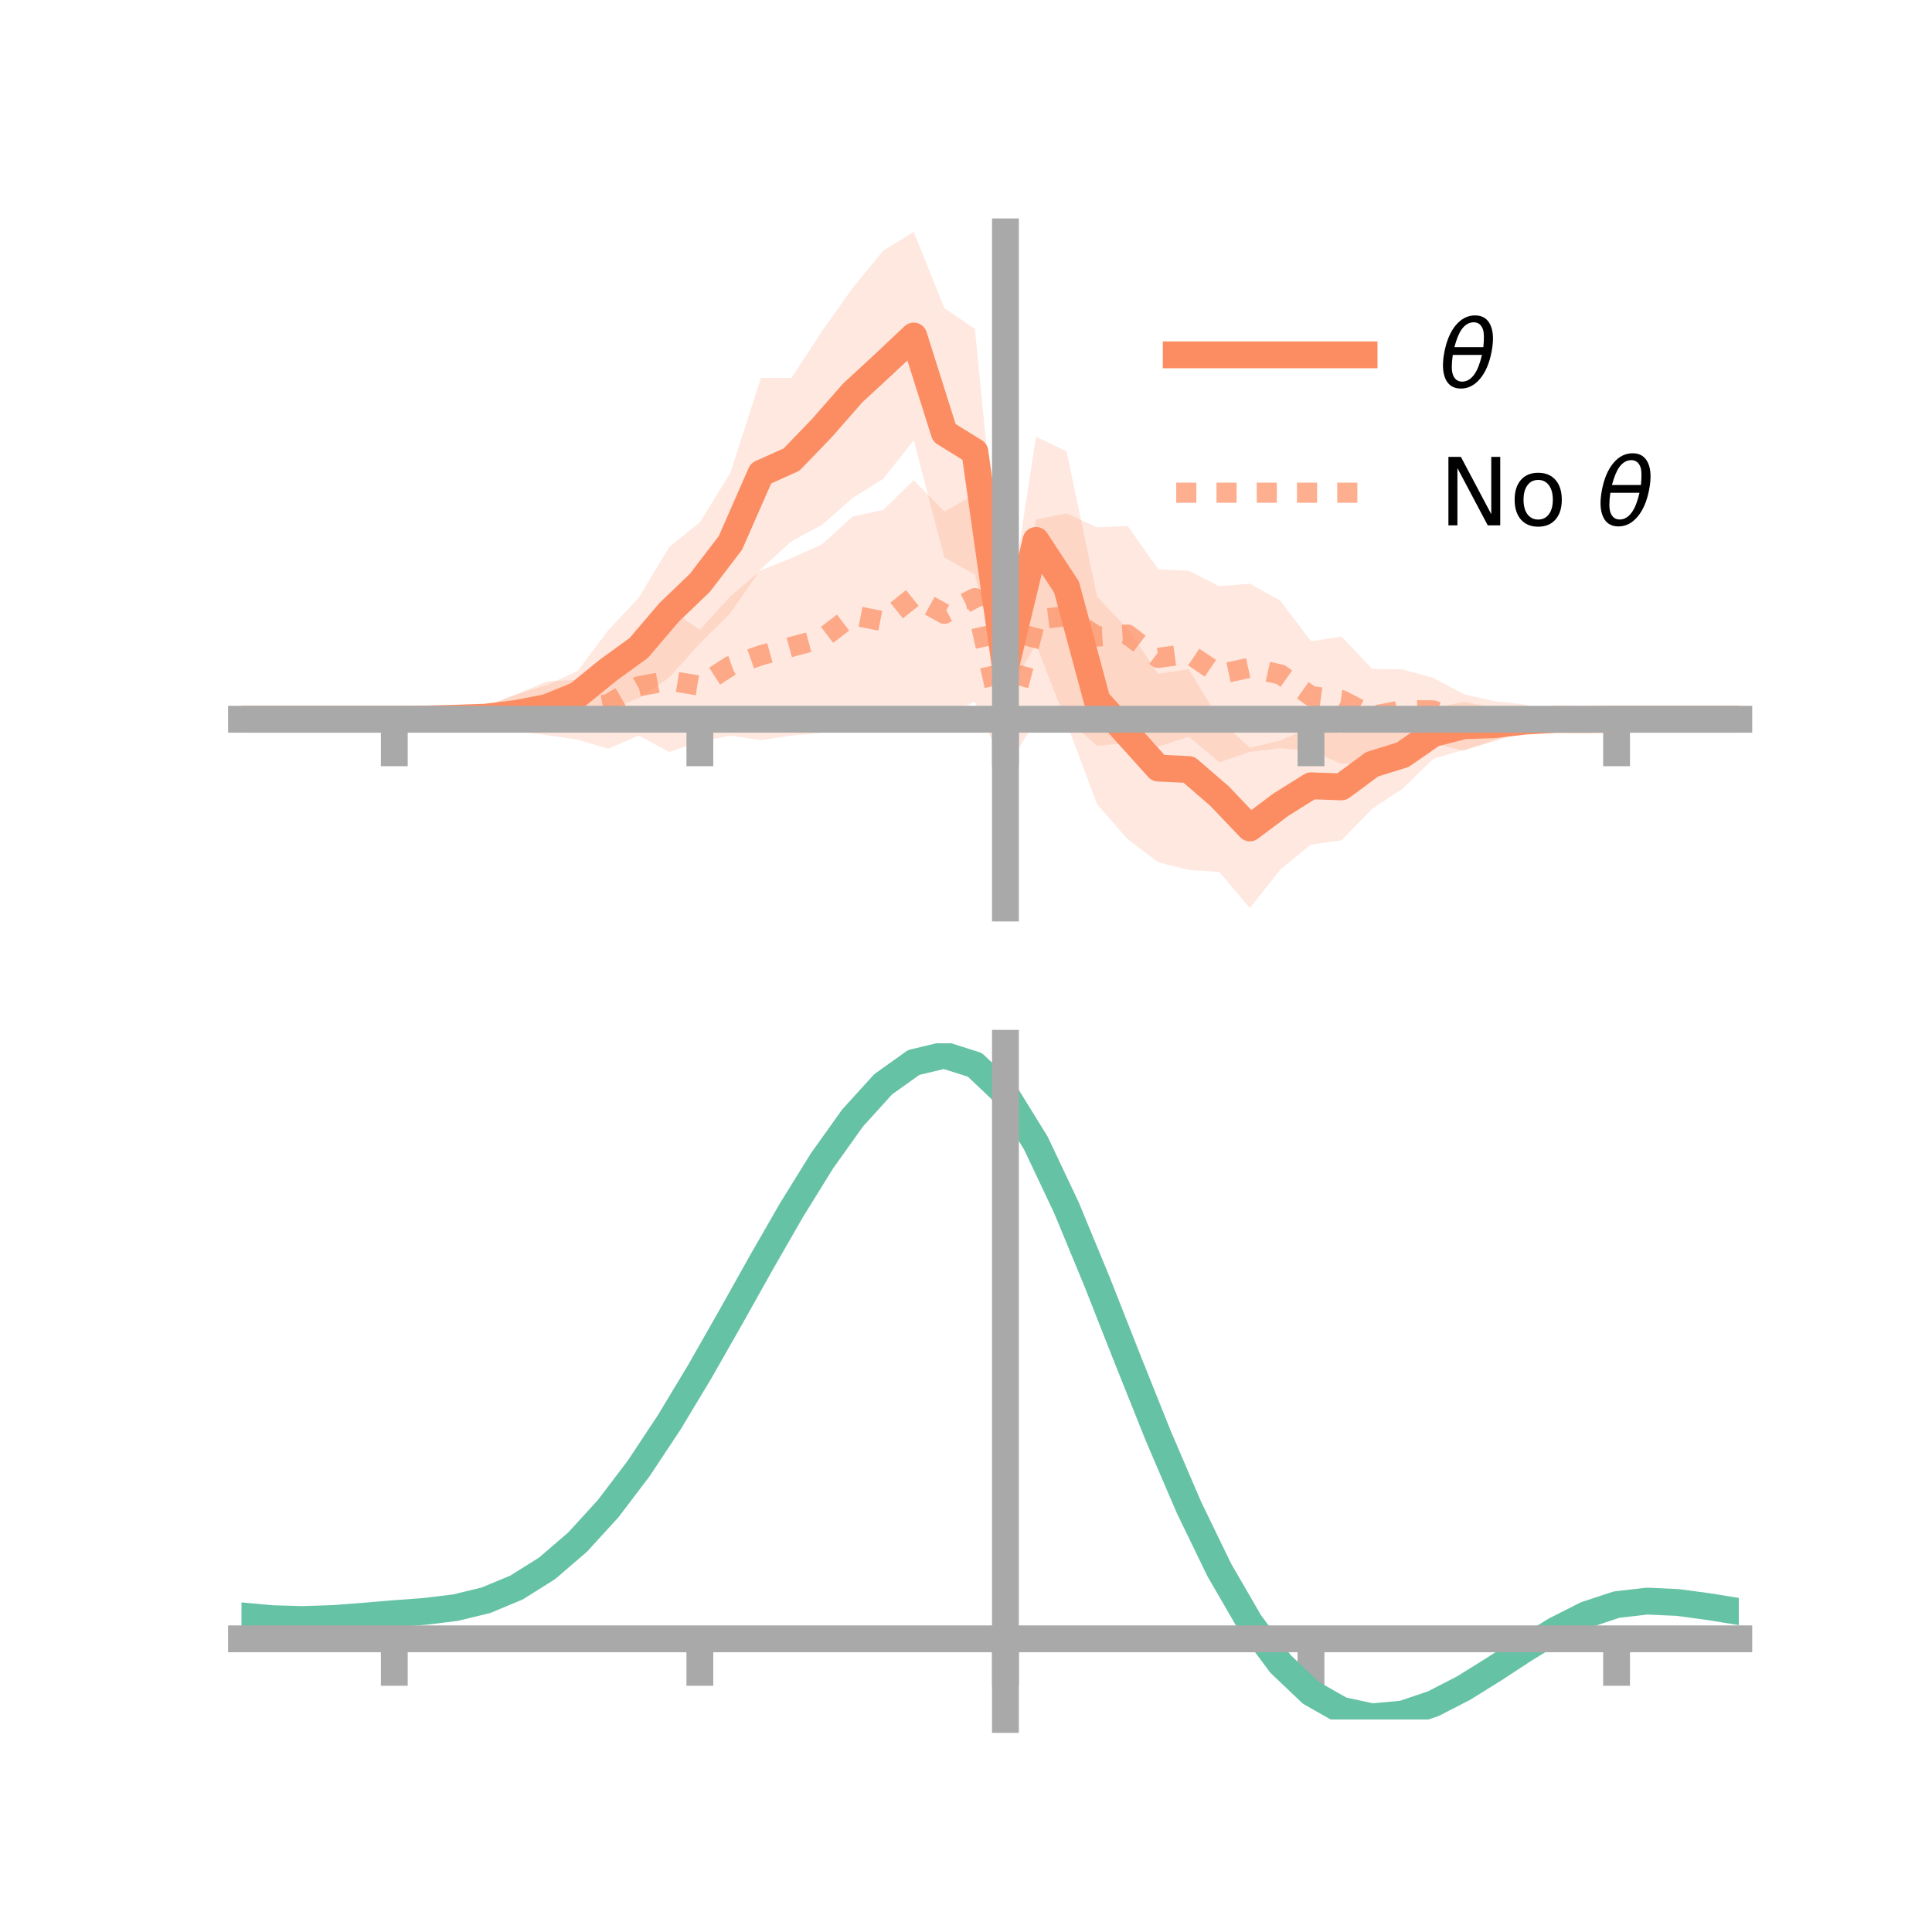 <?xml version="1.0" encoding="utf-8" standalone="no"?>
<!DOCTYPE svg PUBLIC "-//W3C//DTD SVG 1.1//EN"
  "http://www.w3.org/Graphics/SVG/1.1/DTD/svg11.dtd">
<!-- Created with matplotlib (https://matplotlib.org/) -->
<svg height="144pt" version="1.1" viewBox="0 0 144 144" width="144pt" xmlns="http://www.w3.org/2000/svg" xmlns:xlink="http://www.w3.org/1999/xlink">
 <defs>
  <style type="text/css">*{stroke-linecap:butt;stroke-linejoin:round;}</style>
 </defs>
 <g id="figure_1">
  <g id="patch_1">
   <path d="M 0 144 
L 144 144 
L 144 0 
L 0 0 
z
" style="fill:none;"/>
  </g>
  <g id="axes_1">
   <g id="patch_2">
    <path d="M 18 67.68 
L 129.6 67.68 
L 129.6 17.28 
L 18 17.28 
z
" style="fill:none;"/>
   </g>
   <g id="PolyCollection_1">
    <path clip-path="url(#p0f3d921f8b)" d="M 18 53.608 
L 18 53.608 
L 20.278 53.608 
L 22.555 53.608 
L 24.833 53.608 
L 27.11 53.608 
L 29.388 53.608 
L 31.665 53.523 
L 33.943 52.992 
L 36.22 52.649 
L 38.498 51.755 
L 40.776 51.05 
L 43.053 50.019 
L 45.331 46.977 
L 47.608 44.555 
L 49.886 40.766 
L 52.163 38.934 
L 54.441 35.243 
L 56.718 28.161 
L 58.996 28.169 
L 61.273 24.671 
L 63.551 21.468 
L 65.829 18.686 
L 68.106 17.28 
L 70.384 22.966 
L 72.661 24.517 
L 74.939 47.494 
L 77.216 32.548 
L 79.494 33.645 
L 81.771 44.483 
L 84.049 46.883 
L 86.327 50.228 
L 88.604 49.873 
L 90.882 53.65 
L 93.159 55.739 
L 95.437 55.197 
L 97.714 54.195 
L 99.992 54.664 
L 102.269 53.647 
L 104.547 53.732 
L 106.824 52.799 
L 109.102 52.301 
L 111.38 52.773 
L 113.657 52.994 
L 115.935 53.076 
L 118.212 53.569 
L 120.49 53.607 
L 122.767 53.608 
L 125.045 53.608 
L 127.322 53.608 
L 129.6 53.608 
L 129.6 53.608 
L 129.6 53.608 
L 127.322 53.608 
L 125.045 53.608 
L 122.767 53.608 
L 120.49 53.608 
L 118.212 53.691 
L 115.935 54.173 
L 113.657 54.501 
L 111.38 55.256 
L 109.102 55.881 
L 106.824 56.558 
L 104.547 58.783 
L 102.269 60.285 
L 99.992 62.632 
L 97.714 62.945 
L 95.437 64.796 
L 93.159 67.68 
L 90.882 64.993 
L 88.604 64.841 
L 86.327 64.27 
L 84.049 62.547 
L 81.771 59.941 
L 79.494 53.869 
L 77.216 48.015 
L 74.939 52.03 
L 72.661 42.823 
L 70.384 41.549 
L 68.106 32.809 
L 65.829 35.691 
L 63.551 37.112 
L 61.273 39.115 
L 58.996 40.341 
L 56.718 42.398 
L 54.441 45.688 
L 52.163 47.951 
L 49.886 50.484 
L 47.608 52.04 
L 45.331 52.916 
L 43.053 53.584 
L 40.776 54.408 
L 38.498 54.598 
L 36.22 54.25 
L 33.943 54.073 
L 31.665 53.664 
L 29.388 53.608 
L 27.11 53.608 
L 24.833 53.608 
L 22.555 53.608 
L 20.278 53.608 
L 18 53.608 
z
" style="fill:#fc8d62;fill-opacity:0.2;"/>
   </g>
   <g id="PolyCollection_2">
    <path clip-path="url(#p0f3d921f8b)" d="M 18 53.608 
L 18 53.608 
L 20.278 53.608 
L 22.555 53.608 
L 24.833 53.608 
L 27.11 53.608 
L 29.388 53.608 
L 31.665 53.38 
L 33.943 53.131 
L 36.22 52.608 
L 38.498 51.746 
L 40.776 50.781 
L 43.053 50.674 
L 45.331 49.159 
L 47.608 47.481 
L 49.886 45.411 
L 52.163 46.953 
L 54.441 44.447 
L 56.718 42.511 
L 58.996 41.595 
L 61.273 40.572 
L 63.551 38.496 
L 65.829 38.011 
L 68.106 35.792 
L 70.384 38.13 
L 72.661 36.862 
L 74.939 52.067 
L 77.216 38.714 
L 79.494 38.265 
L 81.771 39.304 
L 84.049 39.208 
L 86.327 42.426 
L 88.604 42.542 
L 90.882 43.694 
L 93.159 43.504 
L 95.437 44.78 
L 97.714 47.8 
L 99.992 47.444 
L 102.269 49.854 
L 104.547 49.896 
L 106.824 50.523 
L 109.102 51.741 
L 111.38 52.263 
L 113.657 52.514 
L 115.935 53.305 
L 118.212 53.382 
L 120.49 53.607 
L 122.767 53.608 
L 125.045 53.608 
L 127.322 53.608 
L 129.6 53.608 
L 129.6 53.608 
L 129.6 53.608 
L 127.322 53.608 
L 125.045 53.608 
L 122.767 53.608 
L 120.49 53.608 
L 118.212 53.785 
L 115.935 54.054 
L 113.657 54.474 
L 111.38 55.154 
L 109.102 55.972 
L 106.824 55.37 
L 104.547 55.969 
L 102.269 56.865 
L 99.992 56.921 
L 97.714 55.963 
L 95.437 55.762 
L 93.159 56.033 
L 90.882 56.815 
L 88.604 54.908 
L 86.327 55.643 
L 84.049 55.384 
L 81.771 55.575 
L 79.494 53.58 
L 77.216 53.658 
L 74.939 57.428 
L 72.661 52.297 
L 70.384 53.368 
L 68.106 53.179 
L 65.829 54.6 
L 63.551 53.222 
L 61.273 54.633 
L 58.996 54.825 
L 56.718 55.169 
L 54.441 54.826 
L 52.163 55.263 
L 49.886 56.054 
L 47.608 54.826 
L 45.331 55.808 
L 43.053 55.129 
L 40.776 54.796 
L 38.498 54.531 
L 36.22 54.365 
L 33.943 53.938 
L 31.665 53.841 
L 29.388 53.608 
L 27.11 53.608 
L 24.833 53.608 
L 22.555 53.608 
L 20.278 53.608 
L 18 53.608 
z
" style="fill:#fc8d62;fill-opacity:0.2;"/>
   </g>
   <g id="matplotlib.axis_1">
    <g id="xtick_1">
     <g id="line2d_1">
      <defs>
       <path d="M 0 0 
L 0 3.5 
" id="m4ad398b70f" style="stroke:#a9a9a9;stroke-width:2;"/>
      </defs>
      <g>
       <use style="fill:#a9a9a9;stroke:#a9a9a9;stroke-width:2;" x="29.388" xlink:href="#m4ad398b70f" y="53.608"/>
      </g>
     </g>
    </g>
    <g id="xtick_2">
     <g id="line2d_2">
      <g>
       <use style="fill:#a9a9a9;stroke:#a9a9a9;stroke-width:2;" x="52.163" xlink:href="#m4ad398b70f" y="53.608"/>
      </g>
     </g>
    </g>
    <g id="xtick_3">
     <g id="line2d_3">
      <g>
       <use style="fill:#a9a9a9;stroke:#a9a9a9;stroke-width:2;" x="74.939" xlink:href="#m4ad398b70f" y="53.608"/>
      </g>
     </g>
    </g>
    <g id="xtick_4">
     <g id="line2d_4">
      <g>
       <use style="fill:#a9a9a9;stroke:#a9a9a9;stroke-width:2;" x="97.714" xlink:href="#m4ad398b70f" y="53.608"/>
      </g>
     </g>
    </g>
    <g id="xtick_5">
     <g id="line2d_5">
      <g>
       <use style="fill:#a9a9a9;stroke:#a9a9a9;stroke-width:2;" x="120.49" xlink:href="#m4ad398b70f" y="53.608"/>
      </g>
     </g>
    </g>
   </g>
   <g id="matplotlib.axis_2"/>
   <g id="line2d_6">
    <path clip-path="url(#p0f3d921f8b)" d="M 18 53.608 
L 20.278 53.608 
L 22.555 53.608 
L 24.833 53.608 
L 27.11 53.608 
L 29.388 53.608 
L 31.665 53.593 
L 33.943 53.532 
L 36.22 53.45 
L 38.498 53.176 
L 40.776 52.729 
L 43.053 51.801 
L 45.331 49.947 
L 47.608 48.297 
L 49.886 45.625 
L 52.163 43.443 
L 54.441 40.466 
L 56.718 35.28 
L 58.996 34.255 
L 61.273 31.893 
L 63.551 29.29 
L 65.829 27.188 
L 68.106 25.044 
L 70.384 32.258 
L 72.661 33.67 
L 74.939 49.762 
L 77.216 40.281 
L 79.494 43.757 
L 81.771 52.212 
L 84.049 54.715 
L 86.327 57.249 
L 88.604 57.357 
L 90.882 59.321 
L 93.159 61.709 
L 95.437 59.997 
L 97.714 58.57 
L 99.992 58.648 
L 102.269 56.966 
L 104.547 56.257 
L 106.824 54.679 
L 109.102 54.091 
L 111.38 54.015 
L 113.657 53.748 
L 115.935 53.624 
L 118.212 53.63 
L 120.49 53.608 
L 122.767 53.608 
L 125.045 53.608 
L 127.322 53.608 
L 129.6 53.608 
" style="fill:none;stroke:#fc8d62;stroke-linecap:square;stroke-width:2;"/>
   </g>
   <g id="line2d_7">
    <path clip-path="url(#p0f3d921f8b)" d="M 18 53.608 
L 20.278 53.608 
L 22.555 53.608 
L 24.833 53.608 
L 27.11 53.608 
L 29.388 53.608 
L 31.665 53.611 
L 33.943 53.534 
L 36.22 53.486 
L 38.498 53.138 
L 40.776 52.789 
L 43.053 52.901 
L 45.331 52.483 
L 47.608 51.154 
L 49.886 50.733 
L 52.163 51.108 
L 54.441 49.637 
L 56.718 48.84 
L 58.996 48.21 
L 61.273 47.602 
L 63.551 45.859 
L 65.829 46.305 
L 68.106 44.485 
L 70.384 45.749 
L 72.661 44.58 
L 74.939 54.747 
L 77.216 46.186 
L 79.494 45.922 
L 81.771 47.44 
L 84.049 47.296 
L 86.327 49.035 
L 88.604 48.725 
L 90.882 50.255 
L 93.159 49.768 
L 95.437 50.271 
L 97.714 51.882 
L 99.992 52.182 
L 102.269 53.359 
L 104.547 52.932 
L 106.824 52.947 
L 109.102 53.857 
L 111.38 53.709 
L 113.657 53.494 
L 115.935 53.68 
L 118.212 53.583 
L 120.49 53.608 
L 122.767 53.608 
L 125.045 53.608 
L 127.322 53.608 
L 129.6 53.608 
" style="fill:none;stroke:#fc8d62;stroke-dasharray:1.5,1.5;stroke-dashoffset:0;stroke-opacity:0.7;stroke-width:1.5;"/>
   </g>
   <g id="patch_3">
    <path d="M 74.939 67.68 
L 74.939 17.28 
" style="fill:none;stroke:#a9a9a9;stroke-linecap:square;stroke-linejoin:miter;stroke-width:2;"/>
   </g>
   <g id="patch_4">
    <path d="M 129.6 67.68 
L 129.6 17.28 
" style="fill:none;"/>
   </g>
   <g id="patch_5">
    <path d="M 18 53.608 
L 129.6 53.608 
" style="fill:none;stroke:#a9a9a9;stroke-linecap:square;stroke-linejoin:miter;stroke-width:2;"/>
   </g>
   <g id="patch_6">
    <path d="M 18 17.28 
L 129.6 17.28 
" style="fill:none;"/>
   </g>
   <g id="legend_1">
    <g id="line2d_8">
     <path d="M 87.67 26.449 
L 101.67 26.449 
" style="fill:none;stroke:#fc8d62;stroke-linecap:square;stroke-width:2;"/>
    </g>
    <g id="line2d_9"/>
    <g id="text_1">
     <!-- $\theta$ -->
     <g transform="translate(107.27 28.899)scale(0.07 -0.07)">
      <defs>
       <path d="M 45.516 34.672 
L 14.453 34.672 
Q 12.359 20.062 14.5 13.875 
Q 17.188 6.25 24.469 6.25 
Q 31.781 6.25 37.359 13.922 
Q 42.234 20.656 45.516 34.672 
z
M 47.016 42.969 
Q 48.344 56.844 46.625 61.719 
Q 43.953 69.438 36.766 69.438 
Q 29.297 69.438 23.828 61.812 
Q 19.531 55.672 16.156 42.969 
z
M 38.188 76.766 
Q 49.906 76.766 54.594 66.406 
Q 59.281 56.109 55.719 37.844 
Q 52.203 19.625 43.453 9.281 
Q 34.766 -1.125 23.047 -1.125 
Q 11.281 -1.125 6.641 9.281 
Q 2 19.625 5.516 37.844 
Q 9.078 56.109 17.719 66.406 
Q 26.422 76.766 38.188 76.766 
z
" id="DejaVuSans-Oblique-952"/>
      </defs>
      <use transform="translate(0 0.234)" xlink:href="#DejaVuSans-Oblique-952"/>
     </g>
    </g>
    <g id="line2d_10">
     <path d="M 87.67 36.724 
L 101.67 36.724 
" style="fill:none;stroke:#fc8d62;stroke-dasharray:1.5,1.5;stroke-dashoffset:0;stroke-opacity:0.7;stroke-width:1.5;"/>
    </g>
    <g id="line2d_11"/>
    <g id="text_2">
     <!-- No $\theta$ -->
     <g transform="translate(107.27 39.174)scale(0.07 -0.07)">
      <defs>
       <path d="M 9.812 72.906 
L 23.094 72.906 
L 55.422 11.922 
L 55.422 72.906 
L 64.984 72.906 
L 64.984 0 
L 51.703 0 
L 19.391 60.984 
L 19.391 0 
L 9.812 0 
z
" id="DejaVuSans-78"/>
       <path d="M 30.609 48.391 
Q 23.391 48.391 19.188 42.75 
Q 14.984 37.109 14.984 27.297 
Q 14.984 17.484 19.156 11.844 
Q 23.344 6.203 30.609 6.203 
Q 37.797 6.203 41.984 11.859 
Q 46.188 17.531 46.188 27.297 
Q 46.188 37.016 41.984 42.703 
Q 37.797 48.391 30.609 48.391 
z
M 30.609 56 
Q 42.328 56 49.016 48.375 
Q 55.719 40.766 55.719 27.297 
Q 55.719 13.875 49.016 6.219 
Q 42.328 -1.422 30.609 -1.422 
Q 18.844 -1.422 12.172 6.219 
Q 5.516 13.875 5.516 27.297 
Q 5.516 40.766 12.172 48.375 
Q 18.844 56 30.609 56 
z
" id="DejaVuSans-111"/>
       <path id="DejaVuSans-32"/>
      </defs>
      <use transform="translate(0 0.234)" xlink:href="#DejaVuSans-78"/>
      <use transform="translate(74.805 0.234)" xlink:href="#DejaVuSans-111"/>
      <use transform="translate(135.986 0.234)" xlink:href="#DejaVuSans-32"/>
      <use transform="translate(167.773 0.234)" xlink:href="#DejaVuSans-Oblique-952"/>
     </g>
    </g>
   </g>
  </g>
  <g id="axes_2">
   <g id="patch_7">
    <path d="M 18 128.16 
L 129.6 128.16 
L 129.6 77.76 
L 18 77.76 
z
" style="fill:none;"/>
   </g>
   <g id="PolyCollection_3">
    <path clip-path="url(#p35f95f5c11)" d="M 18 120.474 
L 18 120.4 
L 20.278 120.618 
L 22.555 120.681 
L 24.833 120.597 
L 27.11 120.416 
L 29.388 120.215 
L 31.665 120.044 
L 33.943 119.761 
L 36.22 119.203 
L 38.498 118.246 
L 40.776 116.796 
L 43.053 114.803 
L 45.331 112.259 
L 47.608 109.194 
L 49.886 105.678 
L 52.163 101.811 
L 54.441 97.722 
L 56.718 93.567 
L 58.996 89.52 
L 61.273 85.771 
L 63.551 82.518 
L 65.829 79.965 
L 68.106 78.313 
L 70.384 77.76 
L 72.661 78.495 
L 74.939 80.688 
L 77.216 84.428 
L 79.494 89.313 
L 81.771 94.896 
L 84.049 100.758 
L 86.327 106.535 
L 88.604 111.926 
L 90.882 116.696 
L 93.159 120.68 
L 95.437 123.782 
L 97.714 125.969 
L 99.992 127.27 
L 102.269 127.763 
L 104.547 127.562 
L 106.824 126.806 
L 109.102 125.649 
L 111.38 124.255 
L 113.657 122.788 
L 115.935 121.406 
L 118.212 120.266 
L 120.49 119.517 
L 122.767 119.257 
L 125.045 119.366 
L 127.322 119.682 
L 129.6 120.063 
L 129.6 120.164 
L 129.6 120.164 
L 127.322 119.809 
L 125.045 119.513 
L 122.767 119.416 
L 120.49 119.682 
L 118.212 120.438 
L 115.935 121.602 
L 113.657 123.023 
L 111.38 124.538 
L 109.102 125.977 
L 106.824 127.168 
L 104.547 127.947 
L 102.269 128.16 
L 99.992 127.674 
L 97.714 126.389 
L 95.437 124.244 
L 93.159 121.22 
L 90.882 117.349 
L 88.604 112.722 
L 86.327 107.491 
L 84.049 101.882 
L 81.771 96.185 
L 79.494 90.755 
L 77.216 86.001 
L 74.939 82.364 
L 72.661 80.237 
L 70.384 79.527 
L 68.106 80.066 
L 65.829 81.664 
L 63.551 84.127 
L 61.273 87.258 
L 58.996 90.86 
L 56.718 94.741 
L 54.441 98.721 
L 52.163 102.632 
L 49.886 106.33 
L 47.608 109.693 
L 45.331 112.627 
L 43.053 115.071 
L 40.776 116.996 
L 38.498 118.407 
L 36.22 119.346 
L 33.943 119.891 
L 31.665 120.165 
L 29.388 120.325 
L 27.11 120.51 
L 24.833 120.672 
L 22.555 120.739 
L 20.278 120.675 
L 18 120.474 
z
" style="fill:#66c2a5;fill-opacity:0.2;"/>
   </g>
   <g id="matplotlib.axis_3">
    <g id="xtick_6">
     <g id="line2d_12">
      <g>
       <use style="fill:#a9a9a9;stroke:#a9a9a9;stroke-width:2;" x="29.388" xlink:href="#m4ad398b70f" y="122.148"/>
      </g>
     </g>
    </g>
    <g id="xtick_7">
     <g id="line2d_13">
      <g>
       <use style="fill:#a9a9a9;stroke:#a9a9a9;stroke-width:2;" x="52.163" xlink:href="#m4ad398b70f" y="122.148"/>
      </g>
     </g>
    </g>
    <g id="xtick_8">
     <g id="line2d_14">
      <g>
       <use style="fill:#a9a9a9;stroke:#a9a9a9;stroke-width:2;" x="74.939" xlink:href="#m4ad398b70f" y="122.148"/>
      </g>
     </g>
    </g>
    <g id="xtick_9">
     <g id="line2d_15">
      <g>
       <use style="fill:#a9a9a9;stroke:#a9a9a9;stroke-width:2;" x="97.714" xlink:href="#m4ad398b70f" y="122.148"/>
      </g>
     </g>
    </g>
    <g id="xtick_10">
     <g id="line2d_16">
      <g>
       <use style="fill:#a9a9a9;stroke:#a9a9a9;stroke-width:2;" x="120.49" xlink:href="#m4ad398b70f" y="122.148"/>
      </g>
     </g>
    </g>
   </g>
   <g id="matplotlib.axis_4"/>
   <g id="line2d_17">
    <path clip-path="url(#p35f95f5c11)" d="M 18 120.437 
L 20.278 120.646 
L 22.555 120.71 
L 24.833 120.635 
L 27.11 120.463 
L 29.388 120.27 
L 31.665 120.104 
L 33.943 119.826 
L 36.22 119.275 
L 38.498 118.326 
L 40.776 116.896 
L 43.053 114.937 
L 45.331 112.443 
L 47.608 109.443 
L 49.886 106.004 
L 52.163 102.221 
L 54.441 98.221 
L 56.718 94.154 
L 58.996 90.19 
L 61.273 86.515 
L 63.551 83.323 
L 65.829 80.814 
L 68.106 79.189 
L 70.384 78.644 
L 72.661 79.366 
L 74.939 81.526 
L 77.216 85.214 
L 79.494 90.034 
L 81.771 95.54 
L 84.049 101.32 
L 86.327 107.013 
L 88.604 112.324 
L 90.882 117.023 
L 93.159 120.95 
L 95.437 124.013 
L 97.714 126.179 
L 99.992 127.472 
L 102.269 127.962 
L 104.547 127.755 
L 106.824 126.987 
L 109.102 125.813 
L 111.38 124.396 
L 113.657 122.905 
L 115.935 121.504 
L 118.212 120.352 
L 120.49 119.599 
L 122.767 119.336 
L 125.045 119.44 
L 127.322 119.745 
L 129.6 120.113 
" style="fill:none;stroke:#66c2a5;stroke-linecap:square;stroke-width:2;"/>
   </g>
   <g id="patch_8">
    <path d="M 74.939 128.16 
L 74.939 77.76 
" style="fill:none;stroke:#a9a9a9;stroke-linecap:square;stroke-linejoin:miter;stroke-width:2;"/>
   </g>
   <g id="patch_9">
    <path d="M 129.6 128.16 
L 129.6 77.76 
" style="fill:none;"/>
   </g>
   <g id="patch_10">
    <path d="M 18 122.148 
L 129.6 122.148 
" style="fill:none;stroke:#a9a9a9;stroke-linecap:square;stroke-linejoin:miter;stroke-width:2;"/>
   </g>
   <g id="patch_11">
    <path d="M 18 77.76 
L 129.6 77.76 
" style="fill:none;"/>
   </g>
  </g>
 </g>
 <defs>
  <clipPath id="p0f3d921f8b">
   <rect height="50.4" width="111.6" x="18" y="17.28"/>
  </clipPath>
  <clipPath id="p35f95f5c11">
   <rect height="50.4" width="111.6" x="18" y="77.76"/>
  </clipPath>
 </defs>
</svg>

